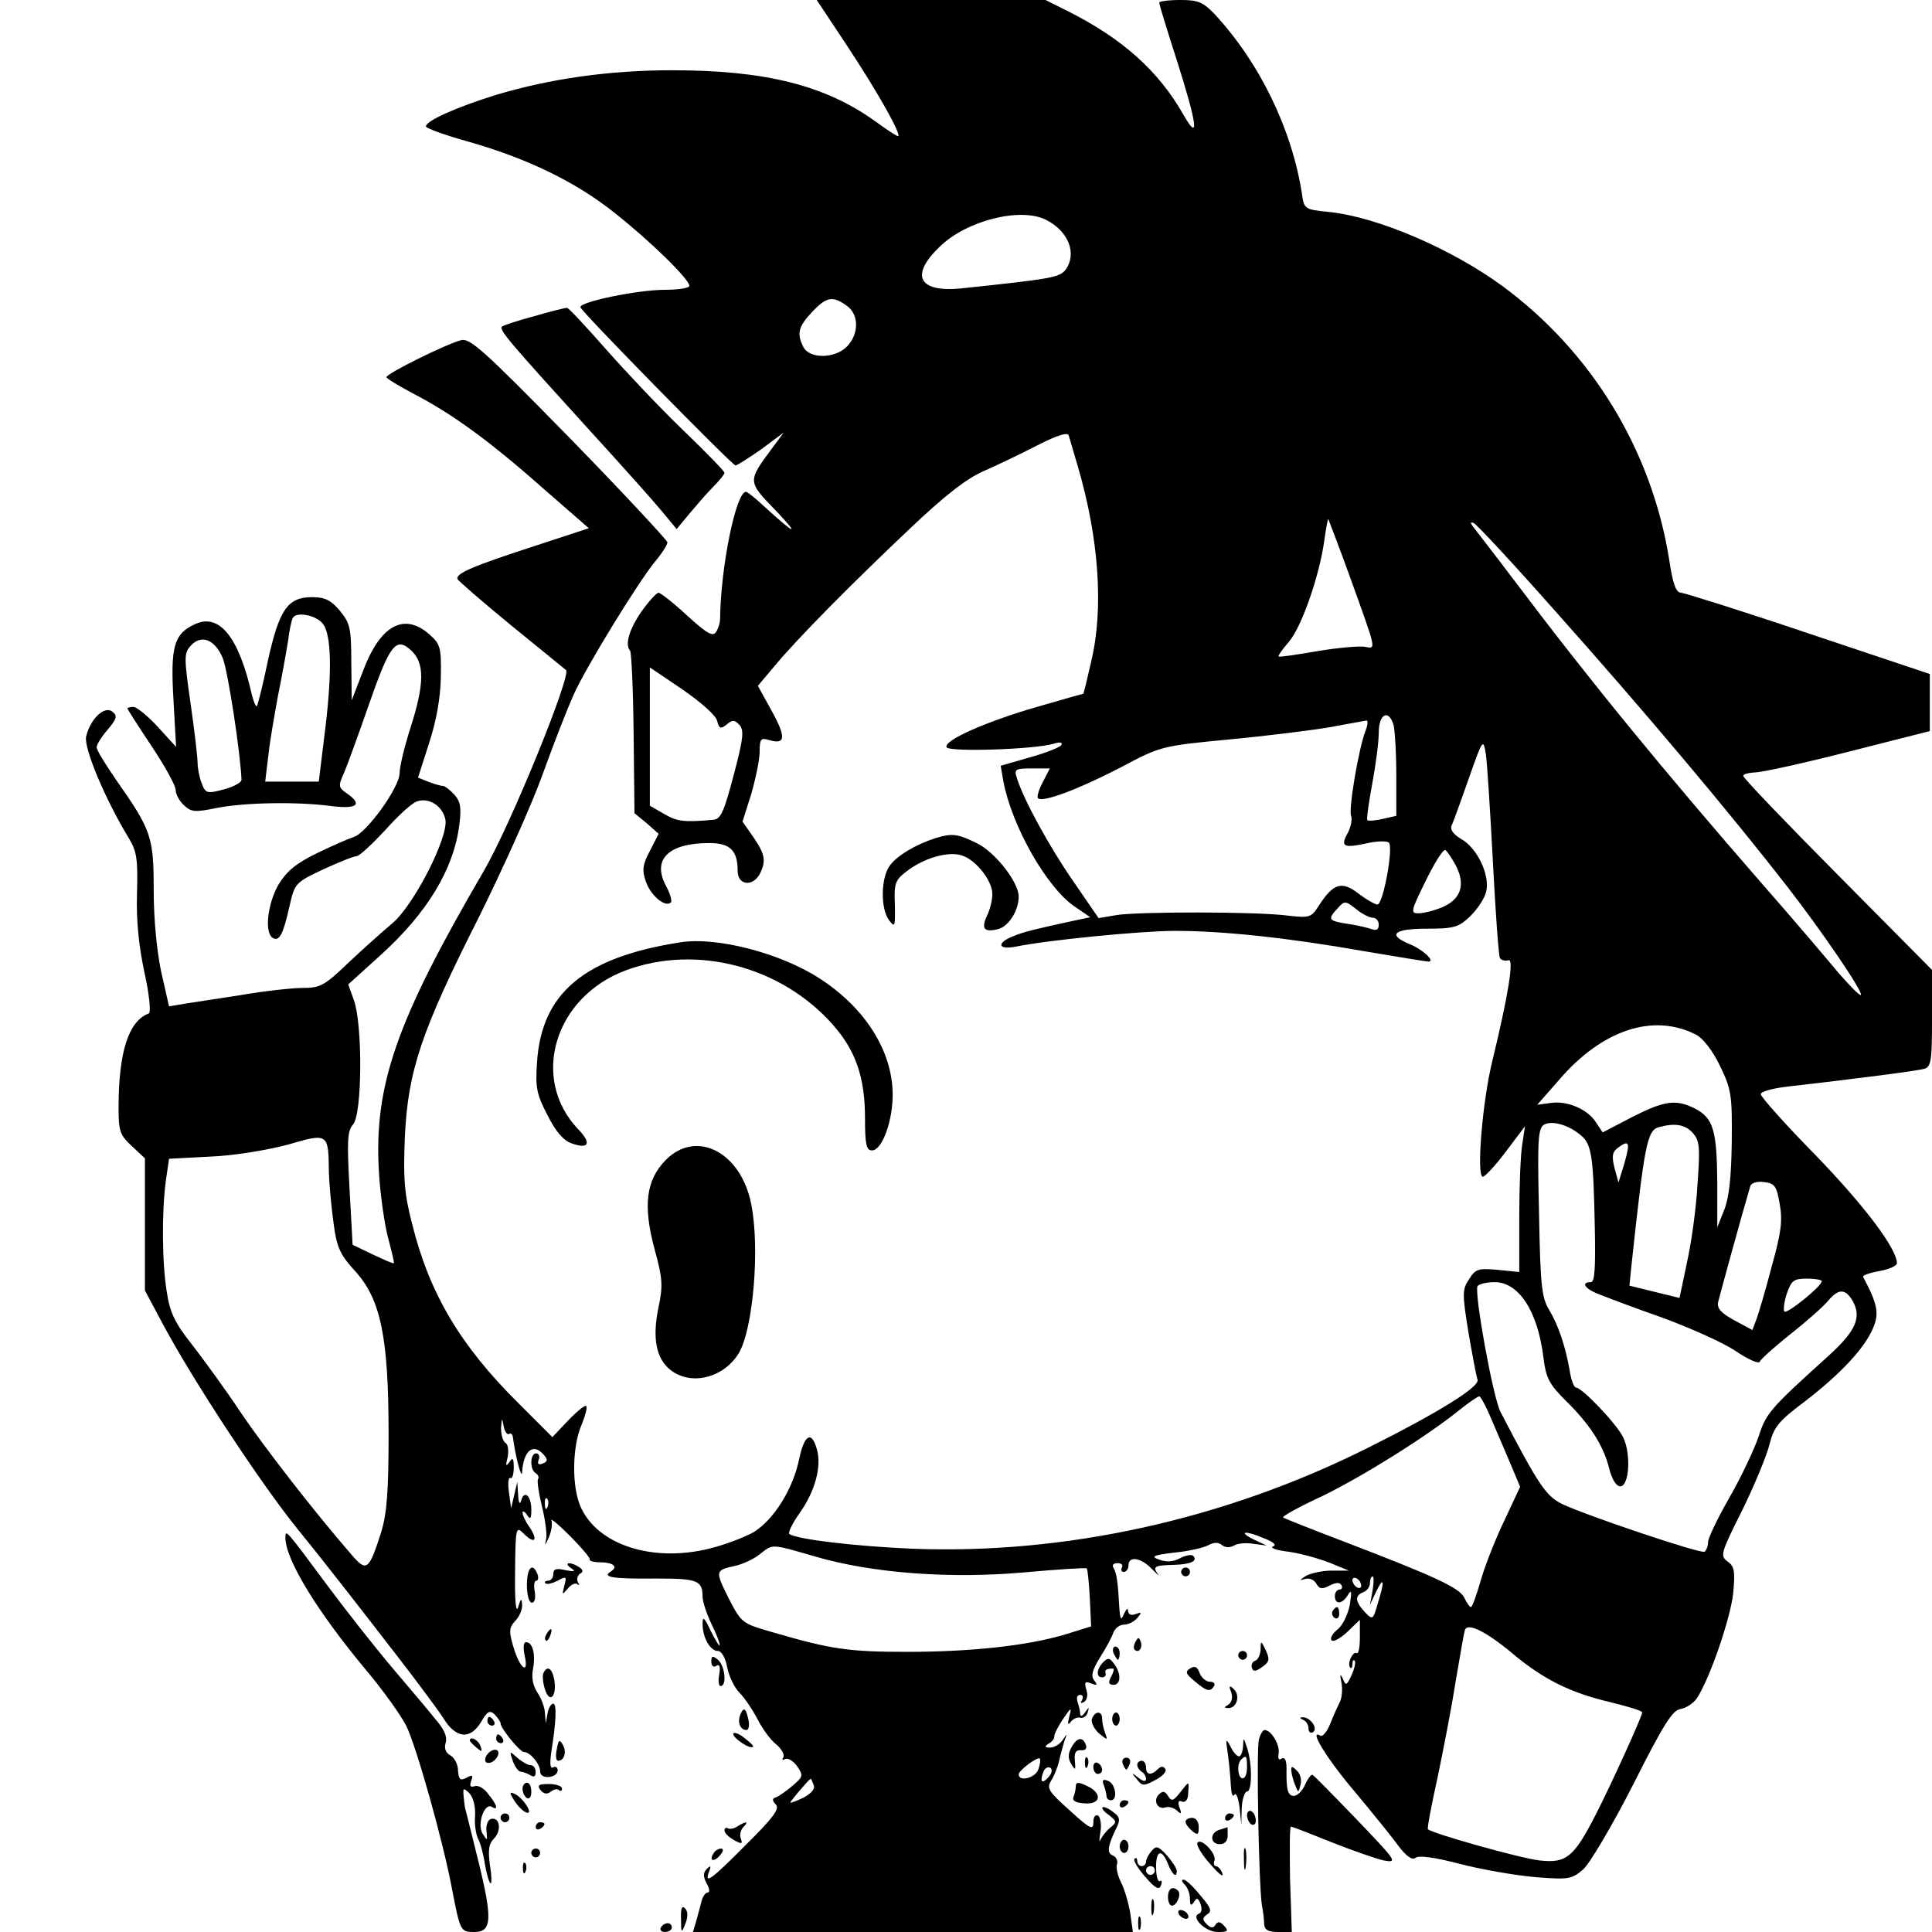 <?xml version="1.0" standalone="no"?>
<!DOCTYPE svg PUBLIC "-//W3C//DTD SVG 20010904//EN"
 "http://www.w3.org/TR/2001/REC-SVG-20010904/DTD/svg10.dtd">
<svg version="1.0" xmlns="http://www.w3.org/2000/svg"
 width="440pt" height="440pt" viewBox="0 0 440 440"
 preserveAspectRatio="xMidYMid meet">
<g transform="translate(0,440) scale(0.1,-0.1)"
fill="#000000" stroke="none">
<path d="M1931 4293 c70 -106 124 -203 114 -203 -3 0 -26 15 -52 34 -114 82
-251 116 -462 116 -143 0 -277 -19 -401 -56 -90 -28 -160 -59 -160 -72 0 -4
44 -20 98 -35 133 -38 243 -91 332 -162 81 -64 170 -151 170 -166 0 -5 -25 -9
-56 -9 -62 0 -197 -28 -192 -40 5 -13 346 -360 353 -360 4 0 30 17 59 37 l51
38 -26 -35 c-57 -77 -57 -76 8 -143 57 -60 44 -55 -27 10 -19 18 -38 33 -41
33 -23 0 -58 -173 -59 -289 0 -9 -4 -22 -9 -30 -7 -12 -21 -4 -66 37 -31 29
-61 52 -65 52 -5 0 -23 -20 -40 -44 -28 -41 -37 -75 -25 -88 3 -3 7 -87 8
-188 l2 -182 28 -23 27 -24 -20 -39 c-17 -32 -18 -44 -9 -70 11 -32 45 -60 57
-47 3 3 -2 21 -12 39 -31 59 7 96 99 96 48 0 65 -17 65 -64 0 -32 34 -36 50
-7 15 29 13 45 -14 84 l-25 36 20 63 c10 35 19 78 19 96 0 29 3 32 20 27 39
-12 41 5 8 65 l-32 58 37 44 c53 64 177 189 307 312 81 77 131 116 170 133 30
13 86 40 123 59 47 24 69 30 71 22 2 -7 11 -38 20 -68 49 -166 60 -326 31
-447 -9 -40 -17 -73 -18 -73 -1 0 -47 -13 -102 -29 -119 -34 -218 -78 -209
-93 7 -11 197 -5 243 8 15 5 22 3 18 -3 -3 -5 -36 -18 -72 -28 l-66 -19 6 -35
c19 -102 99 -243 163 -286 l35 -24 -29 -6 c-97 -21 -122 -27 -146 -37 -39 -15
-36 -32 5 -24 72 15 287 36 363 36 110 0 259 -16 429 -46 77 -13 144 -24 148
-24 17 0 -13 28 -43 40 -51 21 -36 35 39 35 63 0 73 3 100 29 16 16 33 41 36
57 8 37 -21 98 -57 118 -18 11 -26 21 -22 31 4 8 21 56 39 107 32 91 33 92 39
55 3 -21 10 -132 16 -246 6 -115 13 -213 16 -218 3 -5 12 -7 19 -5 14 6 0 -79
-36 -228 -23 -92 -37 -265 -22 -265 5 0 29 26 53 58 l43 57 -6 -40 c-4 -22 -7
-97 -7 -166 l0 -126 -49 5 c-44 4 -51 2 -65 -21 -16 -23 -16 -33 -2 -120 9
-52 18 -101 21 -109 6 -16 -89 -75 -251 -156 -326 -163 -689 -243 -1039 -229
-133 6 -256 21 -277 33 -4 3 6 24 23 48 35 49 50 105 40 143 -12 46 -29 37
-41 -20 -14 -68 -57 -137 -103 -166 -19 -11 -65 -29 -102 -38 -130 -32 -255 9
-293 96 -20 46 -19 135 2 185 9 22 14 41 11 44 -2 3 -21 -12 -41 -33 l-36 -38
-79 79 c-130 129 -201 248 -240 405 -18 69 -21 103 -17 199 7 151 37 241 169
502 54 109 120 255 145 325 25 70 57 151 70 180 28 63 146 255 185 303 16 19
29 39 29 45 -1 5 -101 113 -224 239 -198 202 -226 227 -247 221 -36 -10 -169
-76 -169 -84 0 -3 30 -21 66 -40 84 -44 169 -105 294 -216 l101 -88 -128 -42
c-135 -44 -176 -61 -171 -74 2 -4 57 -52 123 -106 66 -54 122 -99 124 -101 13
-11 -126 -353 -188 -459 -199 -341 -250 -488 -238 -685 3 -52 13 -120 21 -150
8 -30 14 -55 13 -57 -2 -1 -23 8 -48 20 l-46 22 -7 128 c-6 110 -5 131 8 146
21 23 22 227 2 283 l-13 36 74 67 c106 96 166 195 179 296 5 40 3 53 -11 69
-10 11 -22 20 -26 20 -4 0 -19 4 -32 9 l-25 10 25 78 c17 52 26 103 27 151 1
69 -1 75 -27 98 -58 50 -112 19 -151 -86 l-25 -65 -1 87 c0 78 -3 89 -26 117
-20 24 -34 31 -63 31 -56 0 -75 -28 -101 -145 -11 -54 -23 -101 -25 -103 -2
-3 -7 9 -11 24 -30 134 -75 189 -131 162 -47 -22 -55 -51 -48 -171 l6 -108
-42 46 c-23 25 -48 45 -55 45 -8 0 -14 -2 -14 -3 0 -2 25 -41 55 -86 30 -45
55 -90 55 -100 0 -10 9 -26 19 -35 17 -16 26 -16 75 -6 61 12 181 15 262 4 58
-7 70 4 34 29 -20 14 -20 17 -6 48 8 19 33 88 56 154 48 138 62 156 97 123 30
-28 30 -75 -2 -175 -14 -43 -25 -90 -25 -104 0 -32 -75 -136 -104 -145 -12 -4
-49 -20 -84 -37 -49 -24 -69 -41 -88 -72 -25 -44 -32 -109 -13 -121 15 -9 24
8 38 71 12 53 13 55 77 85 35 16 69 30 76 30 6 0 35 27 65 59 29 33 62 63 73
66 27 9 57 -10 64 -40 10 -38 -73 -200 -122 -239 -20 -17 -64 -56 -98 -88 -55
-53 -65 -58 -105 -58 -24 0 -87 -7 -139 -16 -52 -8 -111 -17 -130 -20 l-35 -6
-18 79 c-10 48 -17 120 -17 186 0 121 -5 136 -85 250 -25 36 -45 69 -45 75 0
6 11 24 25 40 21 25 23 32 11 41 -18 15 -51 -17 -60 -57 -5 -26 43 -142 98
-232 18 -30 20 -48 18 -125 -2 -61 4 -119 17 -180 11 -49 15 -91 10 -93 -46
-17 -69 -87 -69 -215 0 -53 3 -62 30 -87 l30 -28 0 -151 0 -150 39 -73 c66
-125 224 -366 310 -472 31 -38 76 -95 101 -127 25 -32 81 -104 125 -161 44
-57 91 -120 104 -140 29 -48 62 -51 87 -9 14 24 19 27 31 16 7 -8 13 -16 13
-20 0 -11 44 -65 53 -65 14 0 37 -27 37 -44 0 -9 8 -14 20 -13 11 1 20 7 20
15 0 7 -5 10 -10 7 -7 -4 -8 7 -5 32 12 73 13 113 5 113 -5 0 -11 -10 -13 -22
l-4 -23 -2 23 c0 12 -8 34 -17 47 -11 17 -14 36 -10 55 6 33 -1 60 -16 60 -6
0 -7 -13 -3 -31 10 -46 -12 -28 -26 21 -10 34 -10 43 4 58 10 10 17 27 16 38
-1 15 -3 14 -9 -6 -5 -16 -8 15 -7 80 1 103 2 105 20 87 25 -25 33 -15 13 15
-9 12 -16 27 -16 33 0 5 5 3 10 -5 8 -12 10 -9 10 12 0 31 -16 46 -23 21 -3
-11 -6 -6 -7 12 l-2 30 -7 -30 -7 -30 -5 37 c-3 20 -1 34 3 32 4 -3 8 7 8 23
0 22 -2 25 -10 13 -8 -11 -9 -8 -4 11 3 15 1 30 -5 33 -6 4 -10 19 -10 34 2
24 2 24 6 4 2 -12 8 -20 12 -18 4 3 8 0 9 -7 6 -45 20 -98 21 -80 3 50 26 68
50 39 9 -10 8 -15 -3 -19 -10 -4 -13 -1 -9 9 3 7 0 14 -6 14 -14 0 -15 -37 -1
-45 6 -4 8 -10 5 -14 -2 -5 2 -32 9 -61 7 -28 12 -62 10 -74 -4 -18 -3 -17 6
3 6 14 8 30 6 38 -3 7 16 -9 42 -35 26 -26 46 -50 45 -53 -2 -4 9 -7 23 -7 30
0 43 -10 25 -21 -21 -13 4 -17 104 -16 92 0 105 -4 105 -41 0 -11 9 -39 20
-62 11 -22 20 -45 19 -49 0 -4 -9 10 -20 32 -15 32 -19 35 -19 17 0 -31 17
-62 35 -62 8 0 17 -15 21 -37 4 -20 16 -46 28 -58 12 -12 30 -39 41 -60 11
-22 30 -48 43 -58 12 -10 19 -23 16 -29 -4 -6 -2 -8 4 -4 6 3 18 -4 27 -16 15
-22 14 -24 -9 -44 -14 -12 -31 -24 -38 -27 -10 -3 -10 -7 -1 -17 9 -9 -6 -30
-68 -91 -80 -81 -96 -92 -84 -61 5 13 3 14 -5 6 -9 -9 -9 -17 -1 -33 7 -12 8
-21 3 -21 -6 0 -12 -10 -15 -22 -3 -13 -9 -33 -12 -45 l-7 -23 501 0 501 0 -6
43 c-4 23 -13 55 -21 70 -8 16 -12 35 -9 42 2 7 -2 16 -9 19 -15 5 -13 21 8
64 9 18 7 25 -9 36 -10 8 -21 12 -23 10 -3 -2 4 -11 15 -18 17 -14 18 -16 3
-28 -9 -7 -19 -20 -23 -28 -3 -8 -3 -1 0 17 3 17 0 34 -5 38 -7 3 -11 -3 -11
-15 0 -19 -7 -16 -54 27 -48 43 -53 50 -42 68 7 11 15 31 18 45 3 14 9 34 12
45 7 18 6 18 -4 2 -6 -9 -19 -17 -28 -17 -13 0 -14 2 -4 9 8 4 14 12 13 17 0
5 9 23 20 39 19 28 20 28 14 5 -4 -16 -3 -20 3 -12 5 7 15 12 22 10 7 -2 15 4
17 12 4 13 3 13 -6 0 -6 -9 -11 -10 -11 -3 0 6 -3 18 -6 27 -3 9 -1 16 6 16 6
0 8 -5 4 -12 -4 -7 -3 -8 5 -4 7 5 9 16 5 28 -5 17 -3 20 11 14 14 -5 15 -4 7
7 -8 9 -5 23 13 52 14 22 28 48 31 58 4 9 14 17 24 17 10 0 23 7 30 15 11 13
10 14 -4 9 -10 -4 -16 -1 -17 7 0 8 -4 5 -9 -6 -7 -17 -9 -14 -11 15 -3 57 -6
77 -13 89 -4 6 -1 11 9 11 9 0 13 -4 10 -10 -3 -5 -1 -10 4 -10 6 0 11 7 11
15 0 22 28 18 53 -8 12 -12 19 -18 15 -13 -14 18 -9 21 32 22 42 1 59 9 47 21
-4 3 -17 1 -30 -6 -15 -8 -31 -9 -47 -3 -20 7 -15 10 34 16 32 3 67 11 78 17
13 7 23 7 31 0 8 -6 18 -6 27 -1 8 5 28 7 45 4 l30 -4 -30 14 c-38 19 -18 21
25 2 21 -8 28 -15 19 -18 -8 -3 9 -9 36 -12 28 -4 70 -16 93 -25 l44 -18 -39
0 c-22 0 -48 -6 -59 -12 -15 -10 -16 -11 -2 -7 10 3 21 -2 26 -11 7 -12 13
-13 30 -4 14 7 23 8 27 1 3 -5 1 -10 -4 -10 -6 0 -11 -7 -11 -15 0 -20 17 -19
30 3 8 13 9 8 4 -23 -4 -21 -16 -47 -28 -56 -12 -10 -18 -21 -13 -25 4 -4 20
5 36 20 l28 27 0 -40 c0 -22 -3 -38 -7 -36 -9 6 -23 -25 -15 -33 3 -3 5 1 5 8
0 7 2 11 5 8 3 -3 0 -18 -7 -33 -11 -24 -13 -25 -20 -8 -6 13 -7 10 -3 -9 3
-15 1 -36 -4 -45 -5 -10 -15 -32 -22 -50 -7 -17 -17 -29 -22 -26 -28 17 15
-53 78 -127 39 -47 84 -102 99 -123 19 -25 32 -34 40 -28 7 6 44 1 101 -14 50
-13 126 -26 171 -30 76 -6 83 -5 109 17 15 13 66 99 114 193 69 137 90 171
109 173 12 2 29 13 37 25 30 47 75 179 82 237 5 52 3 63 -13 74 -17 13 -15 19
34 117 28 57 56 125 62 150 10 39 20 52 80 97 82 63 137 122 156 168 14 33 10
54 -23 116 -2 3 14 9 36 13 23 4 41 12 41 18 0 33 -73 130 -185 246 -69 70
-125 133 -125 139 0 6 26 13 58 17 149 17 299 36 315 41 15 5 17 19 17 115 l0
110 -215 217 c-118 119 -215 220 -215 225 0 4 12 7 28 8 15 0 110 21 212 47
l185 47 0 65 0 65 -275 92 c-151 51 -282 92 -291 93 -12 0 -19 18 -28 78 -40
247 -176 471 -380 621 -115 84 -282 156 -392 168 -58 6 -59 6 -64 42 -23 147
-96 298 -199 409 -26 27 -37 32 -78 32 -26 0 -48 -3 -48 -6 0 -4 18 -63 40
-131 47 -148 52 -189 15 -124 -57 100 -139 173 -262 235 l-52 26 -260 0 -261
0 71 -107z m452 -394 c51 -26 70 -77 44 -113 -14 -18 -31 -21 -240 -43 -95 -9
-115 30 -47 95 61 60 185 91 243 61z m-455 -195 c28 -19 29 -63 2 -92 -27 -29
-85 -30 -100 -3 -16 31 -12 47 19 80 33 35 47 38 79 15z m1145 -614 c63 -175
62 -168 35 -163 -13 2 -61 -2 -108 -10 -47 -8 -86 -14 -88 -12 -2 1 9 17 24
34 29 35 69 150 80 230 4 28 8 50 9 49 1 -2 23 -59 48 -128z m463 -75 c209
-234 407 -470 535 -635 80 -103 173 -240 167 -246 -3 -2 -24 20 -49 48 -24 29
-102 121 -174 203 -229 263 -392 462 -564 690 -46 61 -89 116 -95 124 -8 10
-8 13 0 10 6 -2 87 -89 180 -194z m-2802 -34 c22 -24 23 -118 4 -263 l-12 -98
-61 0 -61 0 7 58 c3 31 14 93 22 137 9 44 19 100 23 125 3 25 8 48 11 53 8 14
50 7 67 -12z m-227 -79 c12 -28 41 -220 43 -278 0 -6 -18 -16 -41 -22 -38 -10
-41 -9 -50 15 -5 13 -9 34 -9 46 0 12 -7 73 -16 135 -15 105 -15 114 0 131 24
27 55 15 73 -27z m1126 -143 c5 -19 8 -20 22 -9 13 11 18 11 29 -1 11 -12 9
-31 -13 -114 -22 -83 -29 -100 -46 -102 -67 -6 -83 -4 -112 13 l-33 19 0 157
0 158 74 -50 c42 -29 76 -59 79 -71z m1541 -11 c3 -13 6 -64 6 -115 l0 -91
-31 -7 c-17 -4 -32 -5 -35 -3 -2 3 3 39 11 82 8 43 15 95 15 117 0 44 23 55
34 17z m-65 -15 c-15 -40 -38 -175 -32 -191 3 -7 0 -24 -7 -38 -18 -32 -11
-36 41 -25 24 6 48 6 52 2 11 -11 -13 -141 -26 -141 -5 0 -25 11 -43 25 -38
29 -57 24 -90 -27 -18 -28 -21 -29 -73 -23 -72 9 -337 9 -388 1 l-41 -7 -57
83 c-55 79 -115 189 -129 236 -7 20 -4 22 34 22 l41 0 -16 -31 c-9 -17 -14
-33 -11 -37 11 -10 91 20 186 69 94 50 94 50 250 65 85 8 189 21 230 28 41 8
78 14 82 15 4 1 3 -11 -3 -26z m207 -305 c22 -43 11 -76 -31 -94 -19 -8 -43
-14 -55 -14 -18 0 -17 5 17 74 20 41 40 73 45 70 4 -3 15 -19 24 -36z m-190
-118 c8 0 14 -7 14 -16 0 -11 -5 -14 -16 -10 -9 3 -33 9 -55 12 -44 7 -46 10
-23 35 16 18 18 18 42 -1 13 -11 31 -20 38 -20z m736 -266 c16 -8 38 -36 55
-71 26 -54 28 -66 27 -173 -1 -79 -6 -127 -17 -155 l-16 -40 0 102 c-1 119 -9
146 -50 168 -44 22 -69 19 -144 -19 l-67 -35 -16 24 c-19 29 -65 49 -103 43
l-30 -4 50 57 c98 114 214 152 311 103z m-260 -231 c23 -20 27 -50 30 -206 2
-96 0 -127 -9 -127 -24 0 -13 -16 20 -28 17 -7 83 -32 146 -54 62 -23 136 -56
164 -75 28 -19 53 -30 55 -24 2 6 34 34 70 63 37 29 75 63 85 75 24 29 40 29
57 -1 20 -37 6 -68 -57 -125 -133 -120 -141 -130 -158 -183 -10 -29 -39 -91
-66 -138 -27 -47 -49 -93 -49 -102 0 -9 -4 -19 -8 -22 -9 -5 -268 82 -325 109
-37 19 -53 43 -140 210 -17 34 -60 271 -52 286 4 5 21 9 39 9 55 0 98 -66 111
-171 6 -48 13 -61 51 -99 55 -54 86 -102 99 -155 6 -24 16 -40 25 -40 21 0 25
76 6 113 -16 31 -93 112 -107 112 -4 0 -11 17 -14 38 -10 57 -26 104 -47 139
-17 28 -20 56 -23 222 -4 169 -2 192 12 200 19 10 58 -2 85 -26z m253 7 c16
-18 17 -32 11 -117 -3 -54 -14 -134 -24 -178 l-17 -81 -57 14 -57 14 4 41 c30
279 36 313 63 320 37 10 60 6 77 -13z m-3106 -90 c1 -30 6 -83 11 -118 7 -53
15 -70 48 -106 59 -64 77 -151 77 -371 0 -134 -4 -182 -17 -225 -28 -87 -33
-91 -68 -50 -85 98 -199 245 -253 325 -33 50 -83 118 -109 152 -39 49 -51 73
-58 120 -11 65 -12 184 -2 256 l7 48 95 5 c53 2 130 15 175 27 93 27 93 27 94
-63z m2950 19 l-13 -42 -9 33 c-7 28 -5 37 9 47 25 18 27 11 13 -38z m354 -90
c7 -38 4 -65 -18 -143 -14 -54 -30 -108 -35 -121 l-9 -24 -41 22 c-31 17 -40
27 -37 42 4 16 50 185 73 263 2 8 15 12 31 10 25 -3 29 -9 36 -49z m96 -177
c-1 -12 -79 -75 -85 -69 -3 3 -1 21 5 40 11 31 16 35 46 35 19 0 35 -3 34 -6z
m-752 -315 c12 -28 32 -75 44 -103 l21 -50 -35 -75 c-20 -41 -44 -102 -54
-136 -10 -35 -20 -63 -23 -63 -3 0 -10 10 -15 21 -11 23 -65 48 -279 130 -71
27 -131 51 -134 53 -2 3 38 25 90 49 92 45 238 136 312 196 21 17 42 31 45 31
3 0 16 -24 28 -53z m-2150 -199 c-3 -8 -6 -5 -6 6 -1 11 2 17 5 13 3 -3 4 -12
1 -19z m610 -113 c130 -38 306 -51 476 -36 77 7 140 11 142 9 2 -2 5 -32 7
-68 l3 -64 -58 -18 c-86 -26 -215 -40 -362 -40 -132 0 -173 6 -303 44 -73 21
-73 21 -103 79 -31 62 -30 63 16 73 17 4 41 15 55 26 31 24 23 25 127 -5z
m1243 -66 c0 -6 -4 -7 -10 -4 -5 3 -10 11 -10 16 0 6 5 7 10 4 6 -3 10 -11 10
-16z m26 -11 l-6 -33 14 30 c18 37 20 25 4 -26 -11 -39 -12 -39 -30 -20 -22
24 -23 37 -3 45 8 3 15 12 15 21 0 8 3 15 6 15 3 0 3 -15 0 -32z m319 -144
c69 -58 131 -89 220 -110 41 -10 75 -20 75 -24 0 -9 -72 -167 -107 -235 -49
-95 -66 -109 -127 -102 -44 5 -243 61 -254 71 -2 2 8 55 22 118 13 62 32 160
41 218 10 58 19 111 21 117 5 19 48 -2 109 -53z m-1080 -263 c-6 -20 -45 -30
-45 -12 0 9 43 41 48 36 2 -2 1 -13 -3 -24z m24 -17 c-15 -18 -22 -13 -13 10
3 9 10 13 16 10 5 -3 4 -12 -3 -20z m-536 -19 c4 -9 -5 -19 -23 -29 -17 -8
-30 -13 -30 -11 0 3 39 49 46 54 1 1 4 -6 7 -14z"/>
<path d="M1217 3680 c-38 -10 -71 -21 -74 -24 -7 -7 18 -36 197 -233 74 -81
150 -166 168 -188 l33 -40 29 35 c16 19 40 47 54 61 15 15 26 29 26 32 0 4
-43 48 -96 99 -53 51 -132 135 -177 186 -44 50 -83 92 -86 91 -3 0 -37 -8 -74
-19z"/>
<path d="M2130 2491 c-44 -14 -88 -40 -104 -63 -20 -28 -21 -98 -1 -124 13
-17 14 -15 13 35 -2 48 0 56 26 76 39 31 98 48 129 36 32 -12 67 -58 67 -87 0
-13 -5 -35 -12 -49 -14 -30 -7 -39 25 -31 24 6 47 42 47 74 0 33 -54 102 -96
122 -43 21 -55 23 -94 11z"/>
<path d="M1550 2254 c-219 -34 -317 -115 -327 -274 -4 -57 -1 -72 24 -120 19
-38 37 -58 55 -64 39 -14 46 0 15 32 -110 115 -55 301 108 362 161 60 355 9
472 -124 52 -59 73 -120 73 -213 0 -59 3 -73 16 -73 23 0 48 68 47 131 -2 97
-63 194 -167 261 -88 57 -233 95 -316 82z"/>
<path d="M1516 1758 c-45 -46 -52 -104 -25 -204 18 -65 19 -82 9 -130 -15 -71
-6 -118 27 -144 47 -37 122 -18 156 39 32 55 48 237 28 338 -23 119 -125 172
-195 101z"/>
<path d="M650 898 c0 -50 73 -169 185 -303 37 -44 77 -100 90 -125 23 -46 85
-266 105 -375 18 -93 19 -95 50 -95 40 0 42 28 10 159 -26 105 -29 117 -31
124 0 1 -2 12 -3 25 -2 21 -1 21 13 8 9 -10 14 -30 13 -51 -2 -19 2 -43 7 -53
5 -9 12 -35 15 -56 4 -22 9 -42 13 -45 3 -3 3 15 -1 40 -5 36 -3 50 10 63 17
18 12 50 -9 43 -6 -2 -11 -15 -9 -28 2 -22 2 -22 -9 -5 -13 21 4 71 21 61 16
-10 12 5 -8 29 -9 13 -23 21 -31 18 -10 -3 -12 0 -8 12 5 13 3 15 -11 7 -14
-7 -17 -4 -19 17 0 14 -8 29 -17 34 -11 6 -15 16 -11 29 4 13 -3 30 -22 52
-15 19 -60 72 -99 118 -39 46 -106 131 -149 189 -95 128 -95 128 -95 108z"/>
<path d="M1300 829 c12 -8 9 -9 -12 -5 -21 5 -28 3 -28 -9 0 -8 -5 -15 -12
-15 -6 0 -9 -3 -6 -6 4 -3 16 0 28 6 20 11 21 10 15 -12 -5 -21 -5 -21 8 -6 8
10 18 14 22 10 5 -4 5 -2 1 5 -3 6 -1 15 5 19 8 4 7 9 -2 15 -20 13 -37 11
-19 -2z"/>
<path d="M1200 790 c0 -23 5 -40 11 -40 7 0 9 10 7 25 -3 14 -1 25 3 25 5 0 6
7 3 15 -11 28 -24 15 -24 -25z"/>
<path d="M2690 820 c0 -5 5 -10 10 -10 6 0 10 5 10 10 0 6 -4 10 -10 10 -5 0
-10 -4 -10 -10z"/>
<path d="M3035 731 c-3 -5 -1 -12 5 -16 5 -3 10 1 10 9 0 18 -6 21 -15 7z"/>
<path d="M1245 679 c-4 -6 -5 -12 -2 -15 2 -3 7 2 10 11 7 17 1 20 -8 4z"/>
<path d="M2586 661 c-4 -7 -5 -15 -2 -18 9 -9 19 4 14 18 -4 11 -6 11 -12 0z"/>
<path d="M2871 643 c-1 -12 -6 -23 -12 -25 -7 -2 -10 -10 -8 -16 3 -10 9 -9
24 2 16 11 17 17 8 37 -11 23 -12 24 -12 2z"/>
<path d="M2536 635 c4 -8 8 -15 10 -15 2 0 4 7 4 15 0 8 -4 15 -10 15 -5 0 -7
-7 -4 -15z"/>
<path d="M2820 630 c0 -5 5 -10 10 -10 6 0 10 5 10 10 0 6 -4 10 -10 10 -5 0
-10 -4 -10 -10z"/>
<path d="M1620 616 c0 -10 5 -14 11 -10 8 5 10 -1 7 -20 -3 -14 -1 -26 3 -26
15 0 10 47 -6 60 -12 10 -15 9 -15 -4z"/>
<path d="M2512 614 c-15 -16 -16 -34 -2 -34 6 0 9 4 8 9 -3 8 2 11 17 11 3 0
1 -8 -4 -18 -8 -14 -6 -19 5 -19 17 0 18 26 1 48 -10 14 -14 14 -25 3z"/>
<path d="M2710 600 c-11 -7 -10 -12 11 -29 27 -23 35 -25 44 -11 3 6 -1 10
-10 10 -8 0 -19 9 -23 20 -5 14 -11 17 -22 10z"/>
<path d="M1237 588 c-2 -7 0 -24 5 -38 11 -31 27 -11 20 26 -5 26 -17 32 -25
12z"/>
<path d="M2804 546 c4 -12 1 -23 -6 -28 -11 -6 -11 -8 0 -8 19 0 27 29 12 43
-10 10 -12 8 -6 -7z"/>
<path d="M1686 495 c-7 -18 0 -35 14 -35 5 0 7 10 5 21 -6 29 -11 33 -19 14z"/>
<path d="M2487 486 c-3 -8 4 -22 15 -33 21 -17 21 -17 15 0 -4 10 -7 25 -7 33
0 18 -16 18 -23 0z"/>
<path d="M2533 485 c0 -8 4 -15 9 -15 4 0 8 7 8 15 0 8 -4 15 -8 15 -5 0 -9
-7 -9 -15z"/>
<path d="M1110 480 c0 -5 5 -10 11 -10 5 0 7 5 4 10 -3 6 -8 10 -11 10 -2 0
-4 -4 -4 -10z"/>
<path d="M2968 483 c6 -2 12 -11 12 -19 0 -9 5 -12 10 -9 13 8 -6 35 -24 34
-7 0 -6 -2 2 -6z"/>
<path d="M1670 451 c0 -10 39 -36 45 -29 2 2 -8 11 -21 21 -13 10 -24 13 -24
8z"/>
<path d="M2867 438 c-6 -24 0 -336 7 -378 3 -14 5 -33 5 -42 1 -13 9 -18 32
-18 l31 0 -4 120 c-1 66 -1 120 2 120 3 0 44 -16 91 -35 48 -19 102 -38 120
-42 33 -6 30 -2 -61 93 -52 54 -97 100 -101 102 -3 1 -11 -9 -17 -23 -6 -14
-18 -25 -25 -25 -14 0 -18 13 -17 63 0 18 -4 26 -11 22 -7 -5 -9 0 -7 12 3 20
-17 53 -32 53 -4 0 -10 -10 -13 -22z"/>
<path d="M1130 440 c0 -5 5 -10 11 -10 5 0 7 5 4 10 -3 6 -8 10 -11 10 -2 0
-4 -4 -4 -10z"/>
<path d="M1070 436 c0 -2 7 -9 15 -16 13 -11 14 -10 9 4 -5 14 -24 23 -24 12z"/>
<path d="M1268 416 c-3 -14 -2 -26 3 -26 14 0 20 20 11 36 -8 14 -10 12 -14
-10z"/>
<path d="M2440 420 c-8 -14 -8 -25 0 -38 9 -15 10 -14 8 8 -2 18 2 25 14 24
10 -1 14 4 11 12 -7 20 -21 17 -33 -6z"/>
<path d="M2796 408 c3 -20 6 -53 7 -72 1 -20 4 -30 8 -24 4 7 9 -6 12 -28 l4
-39 1 38 c1 20 7 37 12 37 12 0 12 64 0 100 -8 24 -8 24 -9 3 -1 -13 -5 -23
-9 -23 -5 0 -14 10 -20 23 -10 19 -11 17 -6 -15z m44 -33 c0 -14 -4 -25 -10
-25 -11 0 -14 33 -3 43 11 11 13 8 13 -18z"/>
<path d="M1111 406 c-7 -8 -8 -17 -3 -20 6 -3 15 1 21 8 7 8 8 17 3 20 -6 3
-15 -1 -21 -8z"/>
<path d="M1168 389 c5 -13 13 -24 18 -24 5 0 15 -4 22 -8 8 -5 12 -3 12 7 0 9
-5 16 -12 16 -6 0 -20 8 -30 17 -18 16 -18 16 -10 -8z"/>
<path d="M2471 384 c0 -11 3 -14 6 -6 3 7 2 16 -1 19 -3 4 -6 -2 -5 -13z"/>
<path d="M2557 383 c3 -7 6 -13 8 -13 2 0 5 6 8 13 3 8 -1 14 -8 14 -7 0 -11
-6 -8 -14z"/>
<path d="M2490 376 c0 -9 5 -16 10 -16 6 0 10 4 10 9 0 6 -4 13 -10 16 -5 3
-10 -1 -10 -9z"/>
<path d="M2590 381 c0 -6 5 -13 10 -16 6 -3 10 -11 10 -17 0 -6 -7 -5 -17 3
-16 13 -17 12 -4 -3 12 -16 16 -16 42 -2 16 8 27 20 23 25 -4 7 -10 7 -17 0
-15 -15 -27 -14 -27 4 0 8 -4 15 -10 15 -5 0 -10 -4 -10 -9z"/>
<path d="M2941 368 c0 -7 4 -22 8 -32 8 -20 8 -20 13 0 3 11 -1 25 -9 32 -10
10 -13 10 -12 0z"/>
<path d="M2514 334 c3 -8 6 -20 6 -25 0 -5 5 -9 10 -9 16 0 11 37 -6 44 -12 5
-15 2 -10 -10z"/>
<path d="M1190 326 c0 -8 5 -18 10 -21 6 -3 10 3 10 14 0 12 -4 21 -10 21 -5
0 -10 -6 -10 -14z"/>
<path d="M1231 323 c8 -9 15 -10 24 -3 6 5 15 7 18 3 4 -3 7 -2 7 4 0 5 -13
10 -30 10 -24 0 -27 -3 -19 -14z"/>
<path d="M2450 331 c0 -5 -2 -15 -5 -23 -4 -9 5 -14 25 -15 35 -3 41 20 11 37
-24 12 -31 13 -31 1z"/>
<path d="M2687 317 c-15 -19 -19 -20 -27 -7 -7 11 -12 12 -21 3 -14 -14 -2
-36 16 -29 7 2 18 -1 25 -7 10 -10 12 -8 6 7 -4 12 -2 17 6 13 8 -3 14 5 14
19 2 29 3 29 -19 1z"/>
<path d="M1172 298 c8 -12 20 -24 27 -26 18 -6 -9 36 -28 43 -11 5 -11 2 1
-17z"/>
<path d="M2550 289 c0 -5 5 -7 10 -4 6 3 10 8 10 11 0 2 -4 4 -10 4 -5 0 -10
-5 -10 -11z"/>
<path d="M2840 266 c0 -8 5 -18 10 -21 6 -3 10 1 10 9 0 8 -4 18 -10 21 -5 3
-10 -1 -10 -9z"/>
<path d="M1140 260 c0 -5 5 -10 10 -10 6 0 10 5 10 10 0 6 -4 10 -10 10 -5 0
-10 -4 -10 -10z"/>
<path d="M2790 259 c0 -5 5 -7 10 -4 6 3 10 8 10 11 0 2 -4 4 -10 4 -5 0 -10
-5 -10 -11z"/>
<path d="M2700 251 c0 -5 7 -14 15 -21 13 -10 15 -9 15 9 0 12 -6 21 -15 21
-8 0 -15 -4 -15 -9z"/>
<path d="M1220 239 c0 -5 5 -7 10 -4 6 3 10 8 10 11 0 2 -4 4 -10 4 -5 0 -10
-5 -10 -11z"/>
<path d="M1680 241 c-8 -6 -18 -7 -22 -5 -4 3 -8 1 -8 -5 0 -6 10 -15 22 -22
17 -9 20 -9 15 4 -3 8 0 20 6 26 13 13 7 14 -13 2z"/>
<path d="M2778 233 c-23 -6 -23 -33 0 -33 11 0 18 7 18 20 0 11 0 19 -1 19 0
-1 -8 -3 -17 -6z"/>
<path d="M2550 195 c0 -8 5 -15 10 -15 6 0 10 7 10 15 0 8 -4 15 -10 15 -5 0
-10 -7 -10 -15z"/>
<path d="M2727 203 c-3 -5 10 -27 29 -48 19 -22 31 -32 28 -22 -3 9 -10 17
-15 17 -4 0 -6 6 -3 13 5 15 -31 53 -39 40z"/>
<path d="M2623 185 c-7 -8 -13 -19 -13 -25 0 -5 -4 -10 -10 -10 -5 0 -10 5
-10 12 0 6 -3 8 -6 5 -4 -3 7 -22 24 -41 23 -27 32 -31 36 -20 3 8 2 13 -2 10
-5 -3 -9 11 -9 30 -1 40 13 45 27 9 10 -25 20 -33 20 -16 0 6 -10 21 -22 35
-20 22 -25 23 -35 11z m7 -45 c0 -5 -4 -10 -10 -10 -5 0 -10 5 -10 10 0 6 5
10 10 10 6 0 10 -4 10 -10z"/>
<path d="M2833 165 c0 -22 2 -30 4 -17 2 12 2 30 0 40 -3 9 -5 -1 -4 -23z"/>
<path d="M1210 180 c0 -5 5 -10 10 -10 6 0 10 5 10 10 0 6 -4 10 -10 10 -5 0
-10 -4 -10 -10z"/>
<path d="M1625 179 c-11 -17 1 -21 15 -4 8 9 8 15 2 15 -6 0 -14 -5 -17 -11z"/>
<path d="M1191 144 c0 -11 3 -14 6 -6 3 7 2 16 -1 19 -3 4 -6 -2 -5 -13z"/>
<path d="M2698 108 c7 -7 12 -21 12 -32 0 -16 3 -17 9 -8 6 11 10 10 15 -4 4
-10 3 -20 -3 -22 -21 -7 14 -42 42 -42 23 0 26 2 15 14 -9 10 -15 11 -20 2 -5
-8 -11 -7 -20 2 -10 10 -10 14 1 22 12 7 9 15 -15 43 -16 20 -33 36 -38 36 -6
1 -5 -4 2 -11z"/>
<path d="M2660 80 c0 -11 4 -20 9 -20 11 0 22 26 14 34 -12 12 -23 5 -23 -14z"/>
<path d="M2622 55 c0 -16 2 -22 5 -12 2 9 2 23 0 30 -3 6 -5 -1 -5 -18z"/>
<path d="M1551 30 c0 -33 1 -34 10 -11 6 16 6 28 -1 35 -7 7 -10 -1 -9 -24z"/>
<path d="M2685 40 c3 -5 11 -10 16 -10 6 0 7 5 4 10 -3 6 -11 10 -16 10 -6 0
-7 -4 -4 -10z"/>
<path d="M2592 20 c0 -14 2 -19 5 -12 2 6 2 18 0 25 -3 6 -5 1 -5 -13z"/>
<path d="M1505 10 c-3 -5 1 -10 9 -10 9 0 16 5 16 10 0 6 -4 10 -9 10 -6 0
-13 -4 -16 -10z"/>
</g>
</svg>
